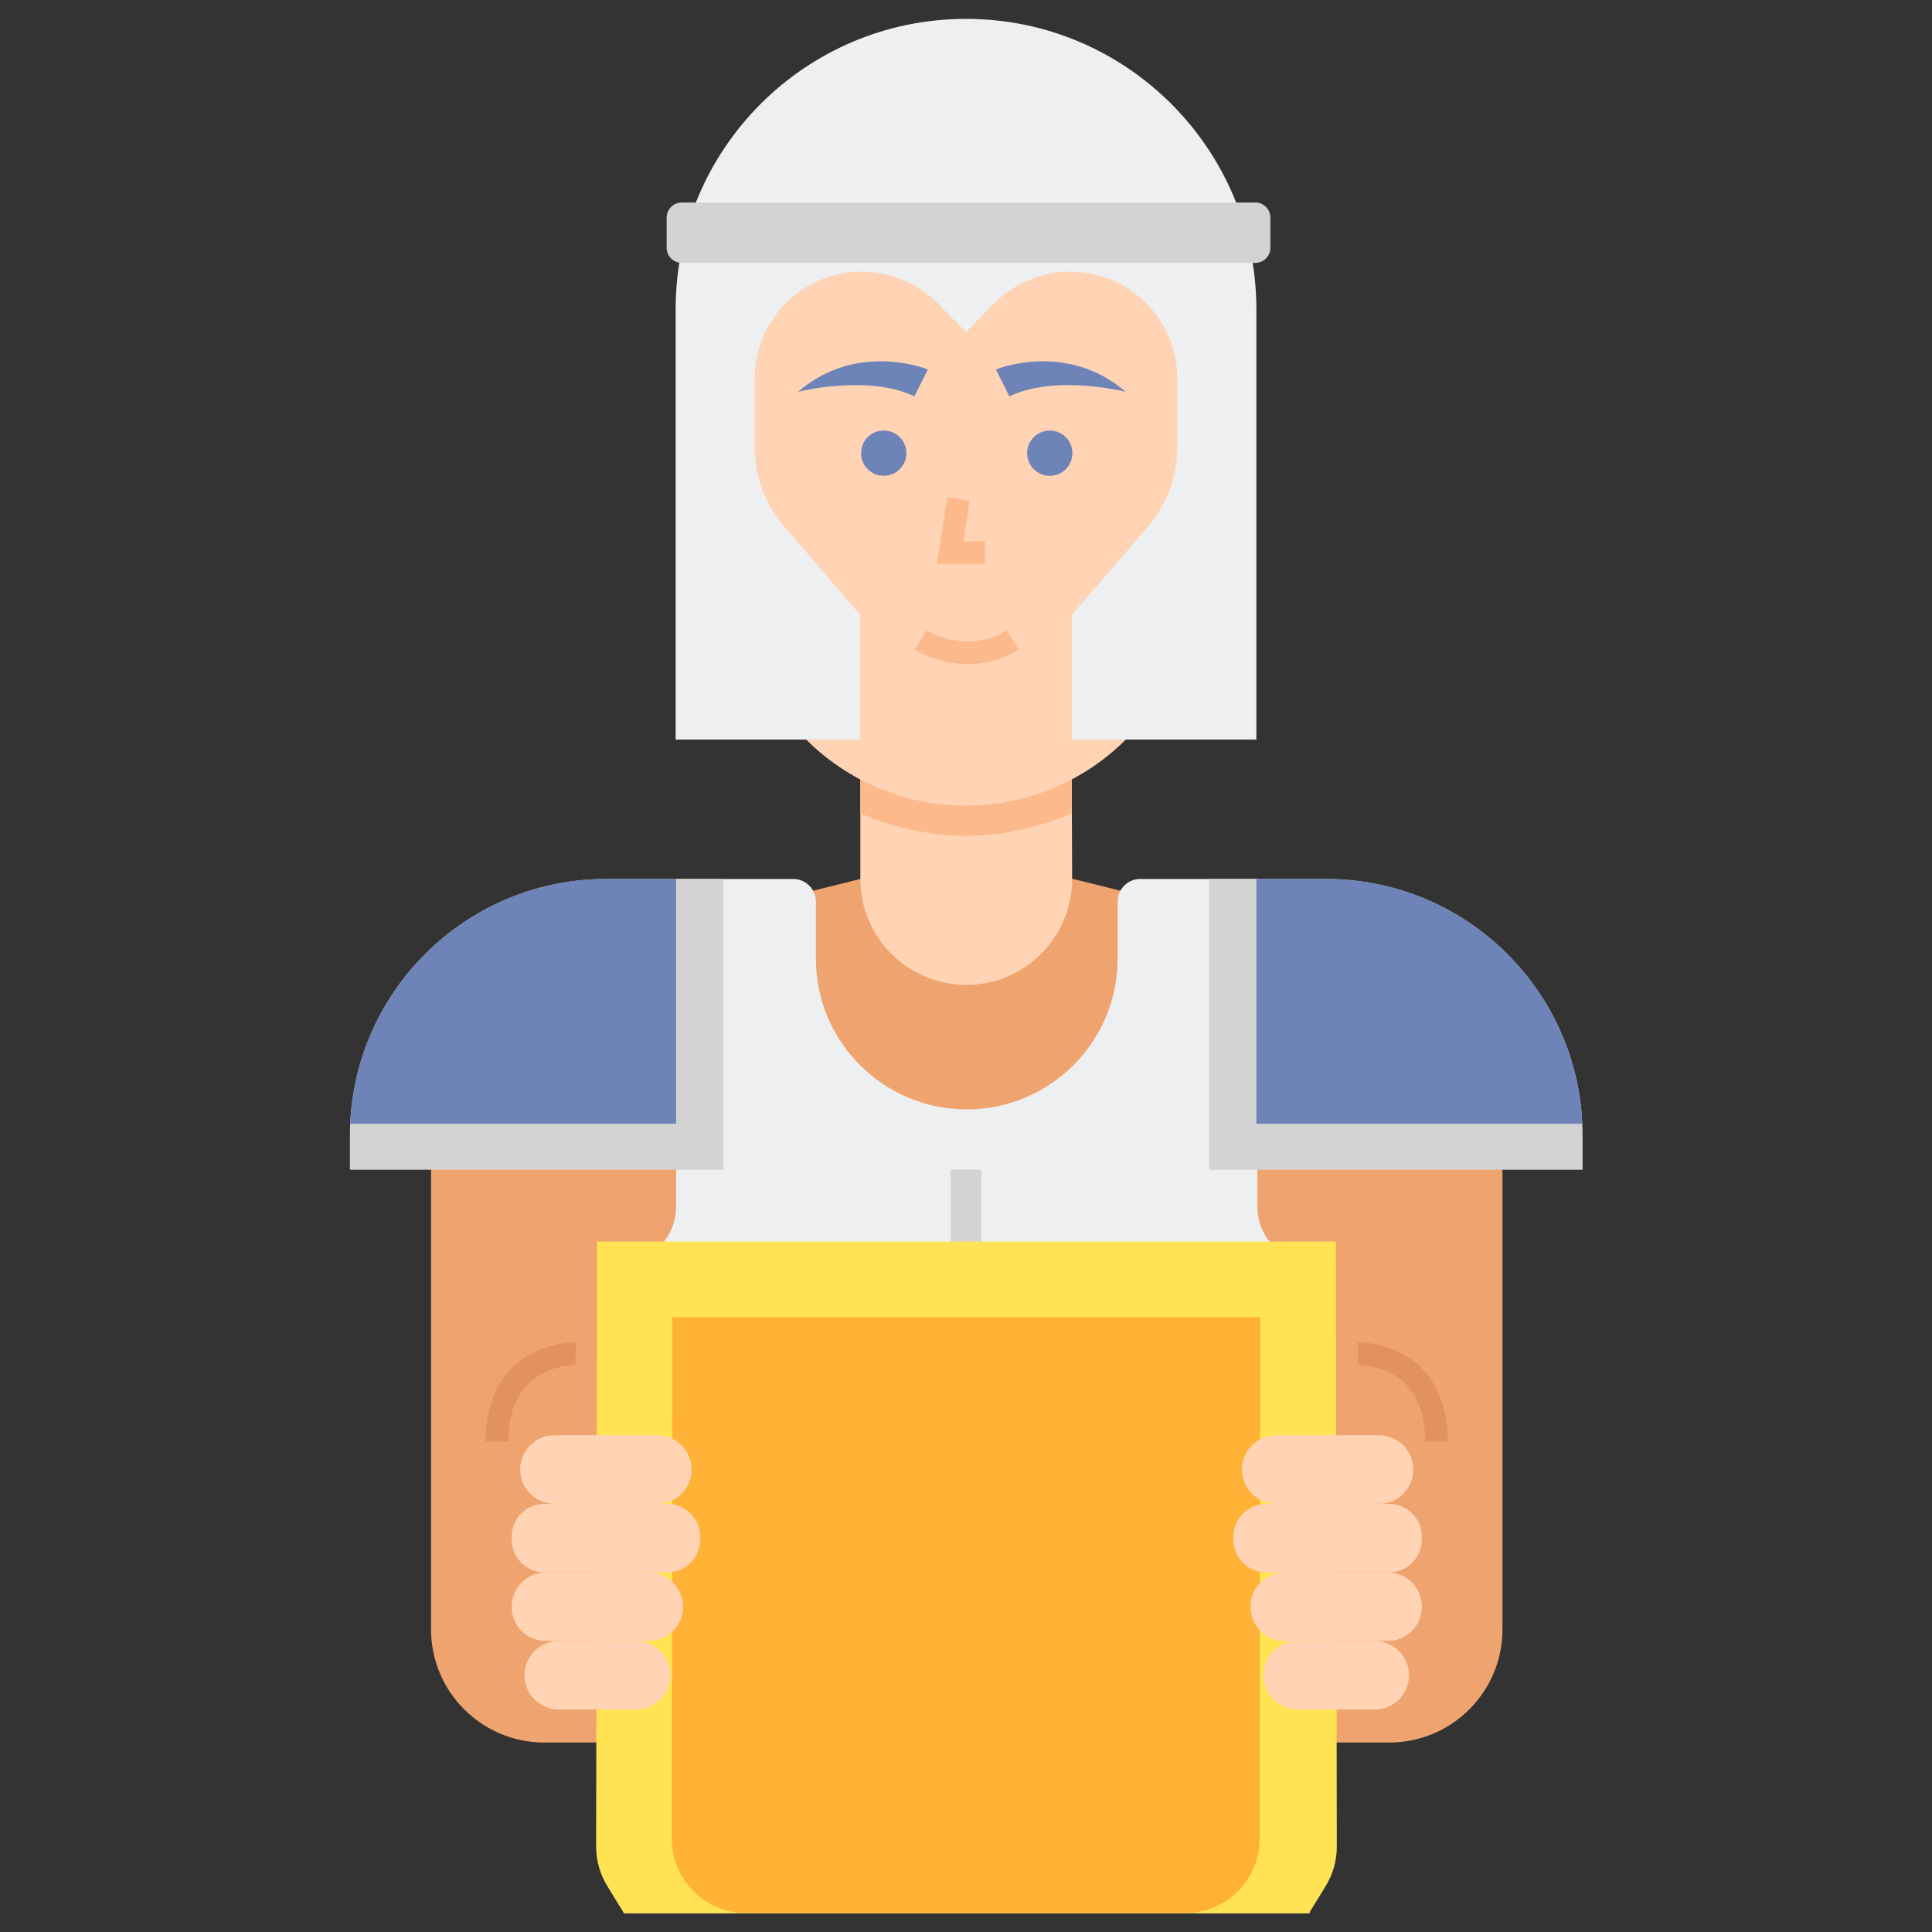 <svg id="Layer_1" enable-background="new 0 0 512 512" height="512" viewBox="0 0 512 512" width="512" xmlns="http://www.w3.org/2000/svg"><rect x="0" y="0" width="512" height="512" fill="#333333" stroke="none"/><path d="m352.651 249.911-68.251-16.976h-56.4l-68.25 16.976c-26.744 6.652-45.517 30.667-45.517 58.226v34.87 88.782c0 16.569 13.431 30 30 30h21.109v45.211h181.718v-45.211h21.109c16.569 0 30-13.431 30-30v-88.782-34.87c0-27.558-18.774-51.574-45.518-58.226z" fill="#efa470"/><path d="m383.7 382.003h-6c0-6.702-1.797-11.856-5.341-15.321-5.184-5.067-12.384-4.963-12.454-4.963l-.136-5.998c.391-.013 9.815-.144 16.784 6.67 4.743 4.636 7.147 11.234 7.147 19.612z" fill="#e2935d"/><path d="m347.06 506.984v-162.154c0-5.079-2.614-9.801-6.919-12.497-4.305-2.696-6.919-7.418-6.919-12.497v-86.901h-31.038c-3.314 0-6 2.686-6 6v15.08c0 22.083-17.902 39.985-39.985 39.985-22.083 0-39.985-17.902-39.985-39.985v-15.08c0-3.314-2.686-6-6-6h-31.038v86.901c0 5.079-2.614 9.801-6.919 12.497-4.305 2.696-6.919 7.418-6.919 12.497v162.154z" fill="#edeff1"/><path d="m247.657 358.667h-55.647l-15.866-15.866 5.657-5.657 13.522 13.523h49.02l7.657-7.657v-33.01h8v36.323z" fill="#d3d3d3"/><path d="m319.99 358.667h-55.647l-12.343-12.344v-36.323h8v33.01l7.657 7.657h49.02l13.522-13.523 5.657 5.657z" fill="#d3d3d3"/><path d="m134.7 382.003h-6c0-8.377 2.404-14.976 7.146-19.611 6.969-6.812 16.396-6.677 16.785-6.67l-.136 5.998.068-2.999-.056 3c-.061.007-7.384-.048-12.511 5.006-3.514 3.463-5.296 8.603-5.296 15.276z" fill="#e2935d"/><path d="m256 201.5h-28v31.435c0 15.5 12.565 28.065 28.065 28.065 15.527 0 28.104-12.608 28.064-28.136l-.129-31.364z" fill="#ffd3b3"/><path d="m228 215.5c8.334 3.721 18.296 6 28 6s19.666-2.279 28-6v-14h-56z" fill="#fcb98b"/><path d="m256 69.667h-60v83.833c0 33.137 26.863 60 60 60s60-26.863 60-60v-83.833z" fill="#ffd3b3"/><circle cx="234.2" cy="120.094" fill="#6e83b7" r="6"/><circle cx="278.2" cy="120.094" fill="#6e83b7" r="6"/><path d="m261 149.463h-12.688l2.723-17.694 5.93.912-1.659 10.782h5.694z" fill="#fcb98b"/><path d="m245.876 97.915s-18.589-7.713-34.41 5.933c0 0 18.392-4.746 30.85 1.187z" fill="#6e83b7"/><path d="m263.926 97.915s18.589-7.713 34.41 5.933c0 0-18.392-4.746-30.85 1.187z" fill="#6e83b7"/><path d="m256.583 176.022c-7.921 0-13.811-3.666-14.179-3.899l3.214-5.067c.43.27 10.664 6.526 21.165-.01l3.171 5.094c-4.677 2.911-9.293 3.882-13.371 3.882z" fill="#fcb98b"/><path d="m332.951 81.951v114.049h-48.951v-33l20.243-23.497c5.004-5.808 7.757-13.22 7.757-20.887v-18.265c0-15.657-12.694-28.351-28.352-28.351-7.581 0-14.847 3.036-20.174 8.431l-7.474 7.569-7.474-7.569c-5.327-5.395-12.593-8.431-20.174-8.431-15.658 0-28.352 12.694-28.352 28.352v18.265c0 7.667 2.752 15.078 7.757 20.887l20.243 23.496v33h-48.951v-114.049c0-42.499 34.452-76.951 76.951-76.951 42.499 0 76.951 34.452 76.951 76.951z" fill="#edeff1"/><path d="m332.667 69.667h-152c-2.209 0-4-1.791-4-4v-8c0-2.209 1.791-4 4-4h152c2.209 0 4 1.791 4 4v8c0 2.209-1.791 4-4 4z" fill="#d3d3d3"/><path d="m191.728 232.935v77.065h-99v-9.065c0-37.555 30.445-68 68-68z" fill="#d3d3d3"/><path d="m160.728 232.936c-36.506 0-66.285 28.769-67.921 64.871h86.371v-64.871z" fill="#6e83b7"/><path d="m256.056 507h90.86l4.402-7.172c1.937-3.157 2.96-6.789 2.955-10.493l-.248-160.309h-97.896-97.896l-.248 160.309c-.006 3.704 1.017 7.336 2.955 10.493l4.402 7.172h90.86z" fill="#ffe352"/><path d="m178.034 487.231.163-138.204h155.792l-.163 138.251c-.013 10.896-8.85 19.722-19.746 19.722h-116.3c-10.914 0-19.759-8.855-19.746-19.769z" fill="#ffb236"/><path d="m320.401 232.935v77.065h99v-9.065c0-37.555-30.445-68-68-68z" fill="#d3d3d3"/><path d="m351.401 232.936c36.506 0 66.285 28.769 67.921 64.871h-86.371v-64.871z" fill="#6e83b7"/><g fill="#ffd3b3"><path d="m174.205 398.533h-27.258c-5.018 0-9.086-4.068-9.086-9.086 0-5.018 4.068-9.086 9.086-9.086h27.258c5.018 0 9.086 4.068 9.086 9.086 0 5.018-4.068 9.086-9.086 9.086z"/><path d="m171.933 434.877h-27.258c-5.018 0-9.086-4.068-9.086-9.086 0-5.018 4.068-9.086 9.086-9.086h27.258c5.018 0 9.086 4.068 9.086 9.086 0 5.018-4.068 9.086-9.086 9.086z"/><path d="m168.526 453.049h-20.443c-5.018 0-9.086-4.068-9.086-9.086 0-5.018 4.068-9.086 9.086-9.086h20.443c5.018 0 9.086 4.068 9.086 9.086 0 5.018-4.068 9.086-9.086 9.086z"/><path d="m176.817 416.705h-32.482c-4.83 0-8.745-3.915-8.745-8.745v-.681c0-4.83 3.915-8.745 8.745-8.745h32.482c4.83 0 8.745 3.915 8.745 8.745v.681c0 4.83-3.915 8.745-8.745 8.745z"/><path d="m338.196 398.533h27.258c5.018 0 9.086-4.068 9.086-9.086 0-5.018-4.068-9.086-9.086-9.086h-27.258c-5.018 0-9.086 4.068-9.086 9.086 0 5.018 4.068 9.086 9.086 9.086z"/><path d="m340.467 434.877h27.258c5.018 0 9.086-4.068 9.086-9.086 0-5.018-4.068-9.086-9.086-9.086h-27.258c-5.018 0-9.086 4.068-9.086 9.086 0 5.018 4.068 9.086 9.086 9.086z"/><path d="m343.875 453.049h20.443c5.018 0 9.086-4.068 9.086-9.086 0-5.018-4.068-9.086-9.086-9.086h-20.443c-5.018 0-9.086 4.068-9.086 9.086 0 5.018 4.068 9.086 9.086 9.086z"/><path d="m335.584 416.705h32.482c4.83 0 8.745-3.915 8.745-8.745v-.681c0-4.83-3.915-8.745-8.745-8.745h-32.482c-4.83 0-8.745 3.915-8.745 8.745v.681c-.001 4.83 3.915 8.745 8.745 8.745z"/></g></svg>